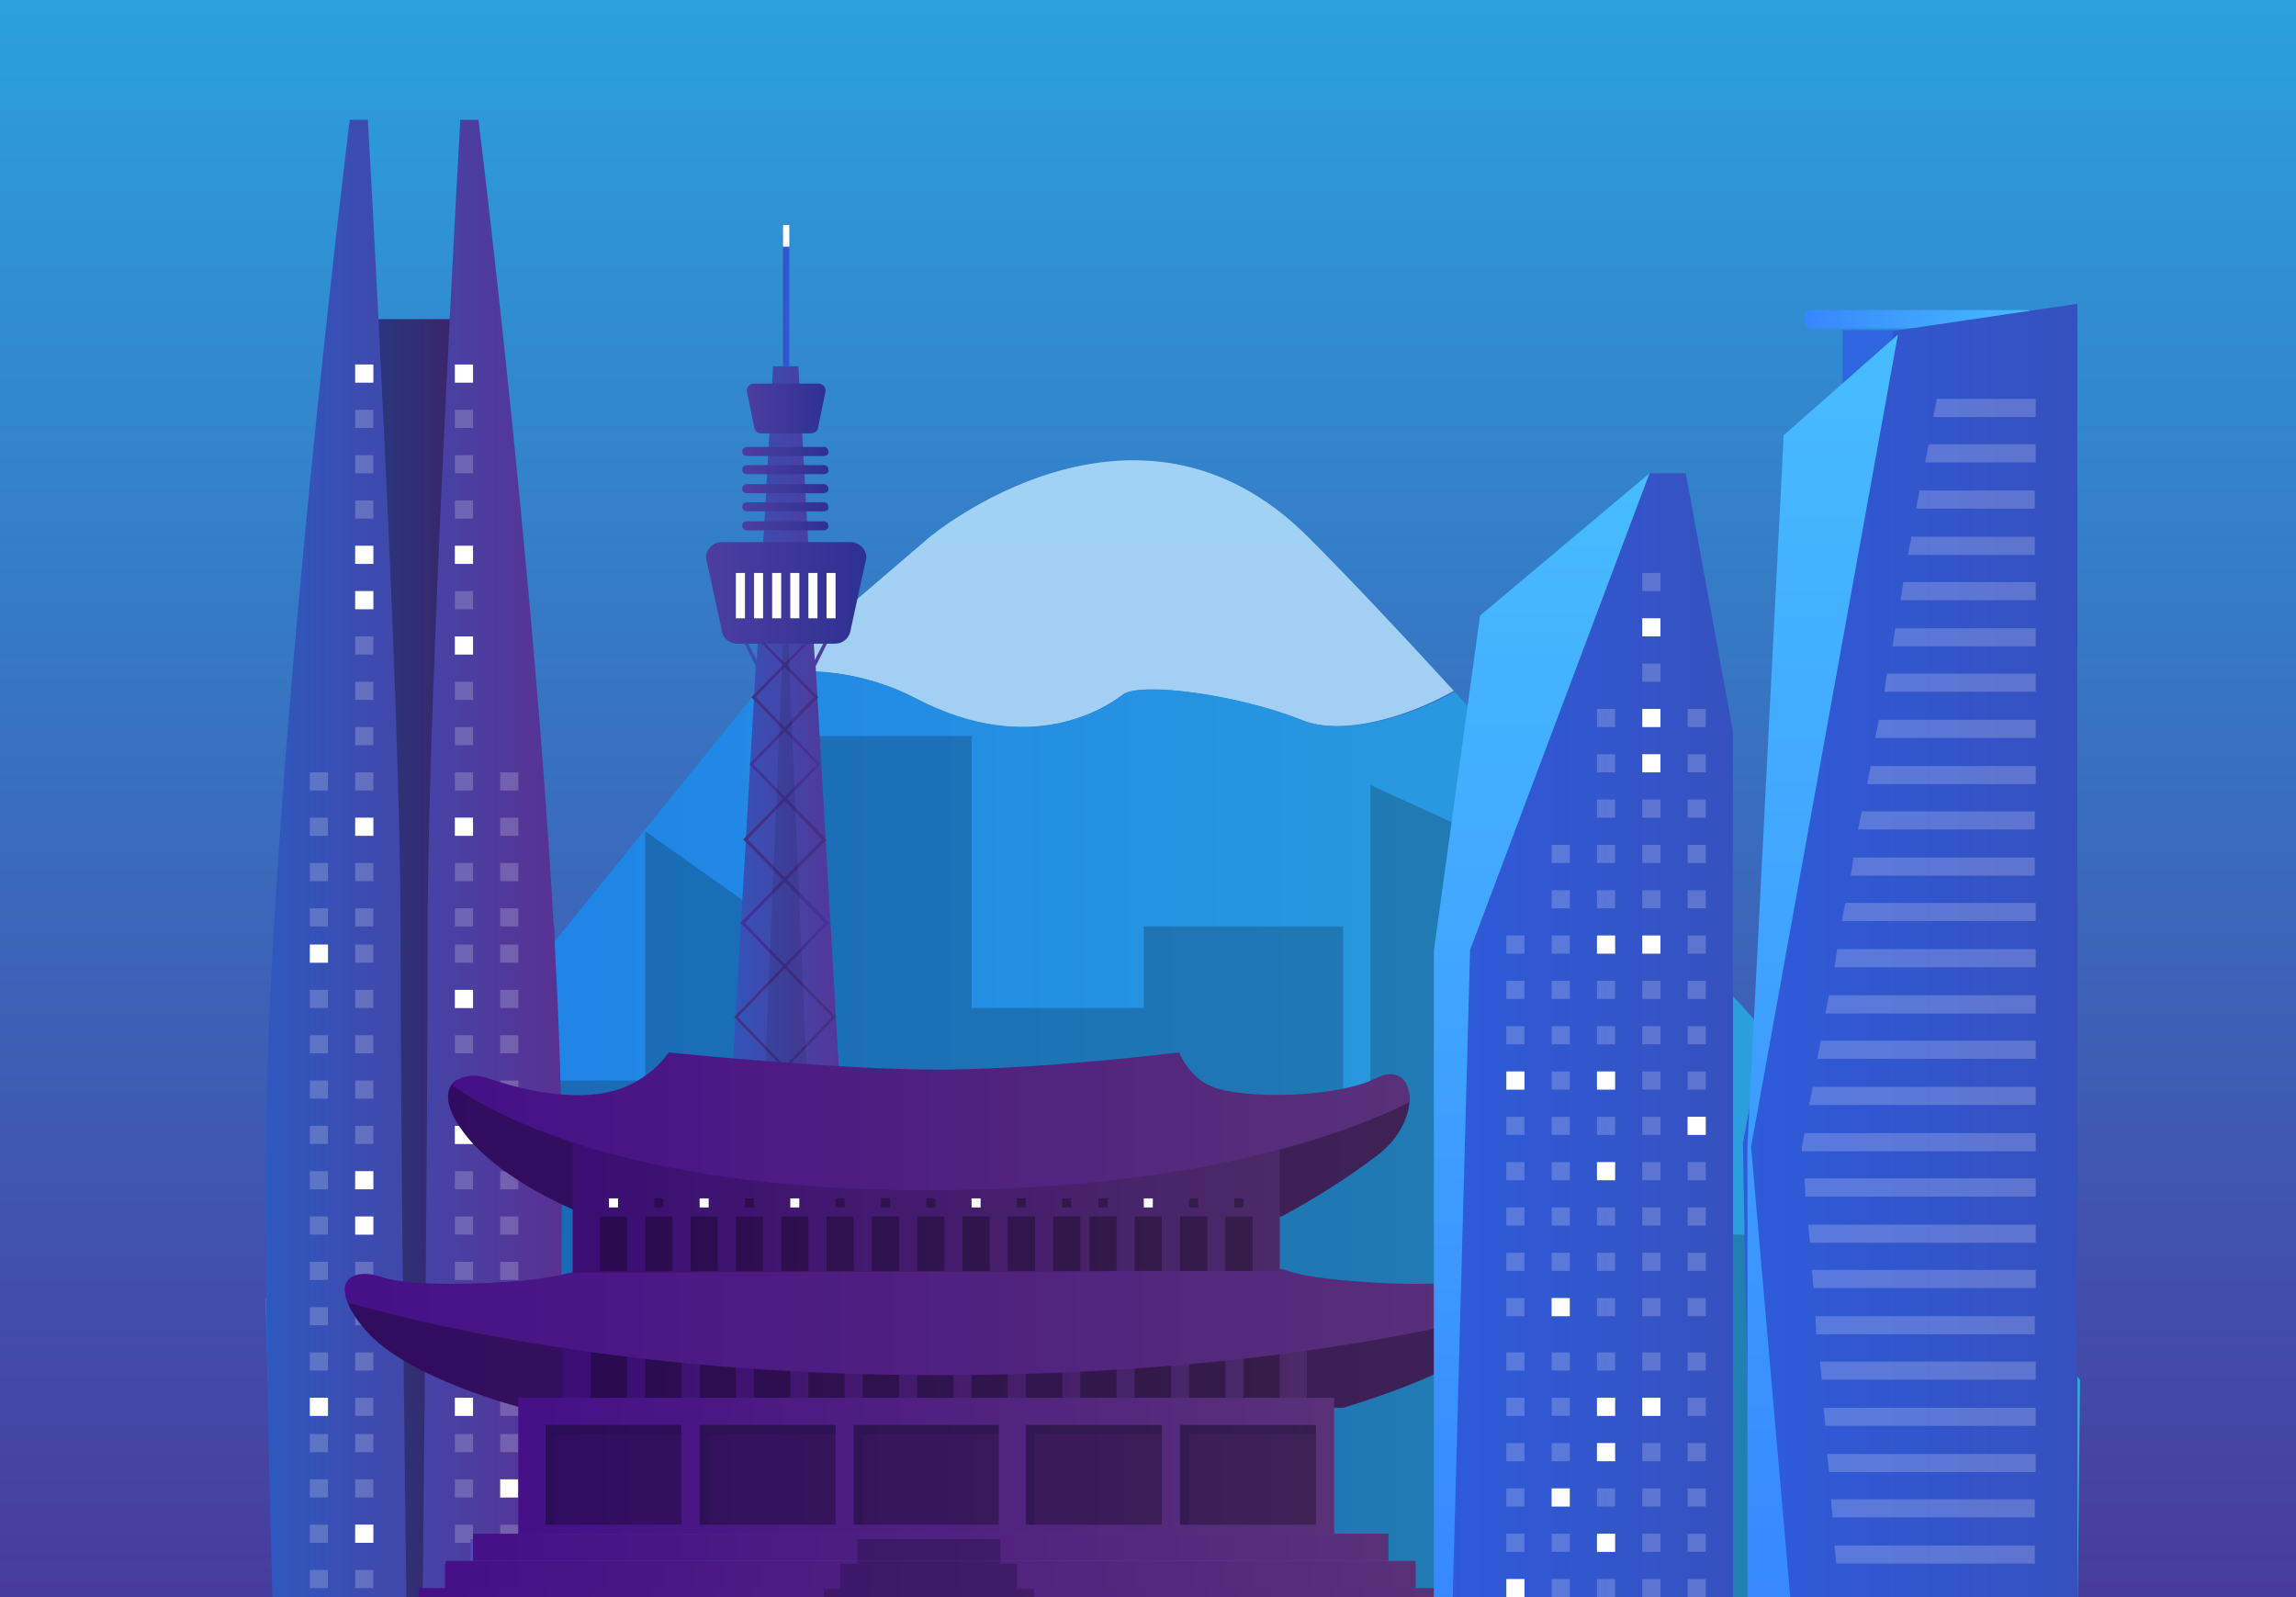 <?xml version="1.0" encoding="UTF-8"?>
<svg width="460px" height="320px" viewBox="0 0 460 320" version="1.1" xmlns="http://www.w3.org/2000/svg" xmlns:xlink="http://www.w3.org/1999/xlink">
    <rect x="0" y="0" width="460" height="320" fill="#808080" stroke="none"/>
    <title>seoul</title>
    <defs>
        <linearGradient x1="50%" y1="0%" x2="50%" y2="100%" id="linearGradient-1">
            <stop stop-color="#2BA0DE" offset="0%"></stop>
            <stop stop-color="#473C9E" offset="100%"></stop>
        </linearGradient>
        <linearGradient x1="-7.80538915e-15%" y1="50%" x2="100%" y2="50%" id="linearGradient-2">
            <stop stop-color="#1D7EE8" offset="0%"></stop>
            <stop stop-color="#2EA7DB" offset="100%"></stop>
        </linearGradient>
        <linearGradient x1="-0.298%" y1="50%" x2="100.298%" y2="50%" id="linearGradient-3">
            <stop stop-color="#2E59BF" offset="0%"></stop>
            <stop stop-color="#593192" offset="100%"></stop>
        </linearGradient>
        <linearGradient x1="0.102%" y1="50%" x2="100.102%" y2="50%" id="linearGradient-4">
            <stop stop-color="#2E59BF" offset="0%"></stop>
            <stop stop-color="#593192" offset="100%"></stop>
        </linearGradient>
        <linearGradient x1="0%" y1="50%" x2="100.181%" y2="50%" id="linearGradient-5">
            <stop stop-color="#2E59BF" offset="0%"></stop>
            <stop stop-color="#593192" offset="100%"></stop>
        </linearGradient>
        <linearGradient x1="-0.188%" y1="50%" x2="99.623%" y2="50%" id="linearGradient-6">
            <stop stop-color="#4C3EA1" offset="0%"></stop>
            <stop stop-color="#2E3192" offset="100%"></stop>
        </linearGradient>
        <linearGradient x1="0.458%" y1="50%" x2="100.458%" y2="50%" id="linearGradient-7">
            <stop stop-color="#4C3EA1" offset="0%"></stop>
            <stop stop-color="#2E3192" offset="100%"></stop>
        </linearGradient>
        <linearGradient x1="-1.341%" y1="50%" x2="100.192%" y2="50%" id="linearGradient-8">
            <stop stop-color="#4C3EA1" offset="0%"></stop>
            <stop stop-color="#2E3192" offset="100%"></stop>
        </linearGradient>
        <linearGradient x1="-5.671%" y1="50%" x2="91.386%" y2="50%" id="linearGradient-9">
            <stop stop-color="#3651BF" offset="0%"></stop>
            <stop stop-color="#2E5BDB" offset="100%"></stop>
        </linearGradient>
        <linearGradient x1="99.826%" y1="50%" x2="-0.308%" y2="50%" id="linearGradient-10">
            <stop stop-color="#4531A7" offset="0%"></stop>
            <stop stop-color="#423179" offset="100%"></stop>
        </linearGradient>
        <linearGradient x1="0%" y1="50%" x2="100.133%" y2="50%" id="linearGradient-11">
            <stop stop-color="#4531A7" offset="0%"></stop>
            <stop stop-color="#423179" offset="100%"></stop>
        </linearGradient>
        <linearGradient x1="-0.433%" y1="50%" x2="112.833%" y2="50%" id="linearGradient-12">
            <stop stop-color="#451088" offset="0%"></stop>
            <stop stop-color="#593179" offset="100%"></stop>
        </linearGradient>
        <linearGradient x1="1.44186767e-05%" y1="50%" x2="100%" y2="50%" id="linearGradient-13">
            <stop stop-color="#451088" offset="0%"></stop>
            <stop stop-color="#593179" offset="100%"></stop>
        </linearGradient>
        <linearGradient x1="0%" y1="50%" x2="100%" y2="50%" id="linearGradient-14">
            <stop stop-color="#451088" offset="0%"></stop>
            <stop stop-color="#593179" offset="100%"></stop>
        </linearGradient>
        <linearGradient x1="0%" y1="50%" x2="100%" y2="50%" id="linearGradient-15">
            <stop stop-color="#451088" offset="0%"></stop>
            <stop stop-color="#593179" offset="100%"></stop>
        </linearGradient>
        <linearGradient x1="0%" y1="50%" x2="100%" y2="50%" id="linearGradient-16">
            <stop stop-color="#451088" offset="0%"></stop>
            <stop stop-color="#593179" offset="100%"></stop>
        </linearGradient>
        <linearGradient x1="0%" y1="50%" x2="100%" y2="50%" id="linearGradient-17">
            <stop stop-color="#451088" offset="0%"></stop>
            <stop stop-color="#593179" offset="100%"></stop>
        </linearGradient>
        <linearGradient x1="0%" y1="50%" x2="100%" y2="50%" id="linearGradient-18">
            <stop stop-color="#451088" offset="0%"></stop>
            <stop stop-color="#593179" offset="100%"></stop>
        </linearGradient>
        <linearGradient x1="0%" y1="50%" x2="100%" y2="50%" id="linearGradient-19">
            <stop stop-color="#451088" offset="0%"></stop>
            <stop stop-color="#593179" offset="100%"></stop>
        </linearGradient>
        <linearGradient x1="2.19162089e-06%" y1="50%" x2="100%" y2="50%" id="linearGradient-20">
            <stop stop-color="#451088" offset="0%"></stop>
            <stop stop-color="#593179" offset="100%"></stop>
        </linearGradient>
        <linearGradient x1="4.81991325e-05%" y1="50%" x2="100%" y2="50%" id="linearGradient-21">
            <stop stop-color="#451088" offset="0%"></stop>
            <stop stop-color="#593179" offset="100%"></stop>
        </linearGradient>
        <linearGradient x1="0%" y1="50%" x2="100%" y2="50%" id="linearGradient-22">
            <stop stop-color="#451088" offset="0%"></stop>
            <stop stop-color="#593179" offset="100%"></stop>
        </linearGradient>
        <linearGradient x1="1.6818551e-14%" y1="50%" x2="100%" y2="50%" id="linearGradient-23">
            <stop stop-color="#451088" offset="0%"></stop>
            <stop stop-color="#593179" offset="100%"></stop>
        </linearGradient>
        <linearGradient x1="0%" y1="50%" x2="100%" y2="50%" id="linearGradient-24">
            <stop stop-color="#3787FF" offset="0%"></stop>
            <stop stop-color="#47BCFF" offset="100%"></stop>
        </linearGradient>
        <linearGradient x1="100%" y1="50%" x2="-0.1%" y2="50%" id="linearGradient-25">
            <stop stop-color="#3651BF" offset="0%"></stop>
            <stop stop-color="#2E5BDB" offset="100%"></stop>
        </linearGradient>
        <linearGradient x1="50%" y1="100%" x2="50%" y2="-9.88925172e-15%" id="linearGradient-26">
            <stop stop-color="#3787FF" offset="0%"></stop>
            <stop stop-color="#47BCFF" offset="100%"></stop>
        </linearGradient>
        <linearGradient x1="100%" y1="50%" x2="0%" y2="50%" id="linearGradient-27">
            <stop stop-color="#3651BF" offset="0%"></stop>
            <stop stop-color="#2E5BDB" offset="100%"></stop>
        </linearGradient>
        <linearGradient x1="50%" y1="100%" x2="50%" y2="0%" id="linearGradient-28">
            <stop stop-color="#3787FF" offset="0%"></stop>
            <stop stop-color="#47BCFF" offset="100%"></stop>
        </linearGradient>
    </defs>
    <g id="seoul" stroke="none" stroke-width="1" fill="none" fill-rule="evenodd">
        <rect id="Rectangle" fill="url(#linearGradient-1)" x="0" y="0" width="460" height="320"></rect>
        <g id="Seoul" transform="translate(53, 24)">
            <g id="landscape_1_" transform="translate(0.182, 68.221)" fill-rule="nonzero">
                <path d="M130.389,47.822 C153.271,59.807 168.526,49.456 171.795,46.914 C175.245,44.371 194.676,46.914 207.388,51.998 C215.742,55.449 229.18,51.272 238.079,46.187 C226.456,33.475 216.287,22.761 209.023,15.497 C174.337,-19.371 132.932,15.497 132.932,15.497 L101.152,42.737 C111.321,41.284 121.491,43.1 130.389,47.822 Z" id="Path" fill="#BDE6FF" opacity="0.8"></path>
                <path d="M43.221,233.236 L363.02,233.236 L363.565,184.204 C363.565,184.204 282.026,93.767 238.26,46.369 C229.362,51.454 215.742,55.449 207.57,51.998 C194.858,46.914 175.427,44.371 171.976,46.914 C168.526,49.456 153.453,59.626 130.571,47.822 C121.673,43.1 111.321,41.466 101.333,42.737 L-1.2903524e-14,168.041 L1.998,233.055 L43.221,233.236 L43.221,233.236" id="Path" fill="url(#linearGradient-2)"></path>
                <polygon id="Path" fill="#000000" opacity="0.2" points="323.068 155.148 281.3 155.148 281.3 126.092 259.508 126.092 259.508 82.507 221.372 65.074 221.372 126.092 215.924 126.092 215.924 93.403 175.971 93.403 175.971 109.748 141.467 109.748 141.467 55.267 110.595 55.267 110.595 109.748 99.699 109.748 99.699 91.043 76.091 74.335 76.091 124.276 57.931 124.276 57.931 93.403 12.53 93.403 12.53 144.978 12.53 185.294 12.53 233.236 323.068 233.236"></polygon>
            </g>
            <g id="left_-_1" transform="translate(0.182, 0)">
                <polygon id="Kształt_100" fill="url(#linearGradient-3)" points="17.615 39.952 39.952 39.952 39.952 299.642 15.981 299.642"></polygon>
                <polygon id="Kształt_100_1_" fill="#000000" fill-rule="nonzero" opacity="0.3" points="17.615 39.952 39.952 39.952 39.952 299.642 15.981 299.642"></polygon>
                <path d="M1.634,303.274 C1.634,303.274 -2.62102831e-15,253.515 -2.62102831e-15,211.928 C-2.62102831e-15,136.201 16.889,0 16.889,0 L20.521,0 C20.521,0 27.059,114.772 27.059,161.443 C27.059,208.115 28.33,303.274 28.33,303.274 L1.634,303.274 Z M57.931,303.274 C57.931,303.274 59.384,253.515 59.384,211.928 C59.565,136.201 42.676,0 42.676,0 L39.044,0 C39.044,0 32.507,114.772 32.507,161.443 C32.507,208.115 31.417,303.274 31.417,303.274 L57.931,303.274 Z" id="Kształt_99" fill="url(#linearGradient-4)"></path>
                <path d="M8.898,290.562 L12.53,290.562 L12.53,294.194 L8.898,294.194 L8.898,290.562 Z M17.978,290.562 L21.611,290.562 L21.611,294.194 L17.978,294.194 L17.978,290.562 Z M8.898,281.481 L12.53,281.481 L12.53,285.114 L8.898,285.114 L8.898,281.481 Z M17.978,281.481 L21.611,281.481 L21.611,285.114 L17.978,285.114 L17.978,281.481 Z M8.898,272.401 L12.53,272.401 L12.53,276.033 L8.898,276.033 L8.898,272.401 Z M17.978,272.401 L21.611,272.401 L21.611,276.033 L17.978,276.033 L17.978,272.401 Z M8.898,263.321 L12.53,263.321 L12.53,266.953 L8.898,266.953 L8.898,263.321 Z M17.978,263.321 L21.611,263.321 L21.611,266.953 L17.978,266.953 L17.978,263.321 Z M8.898,256.057 L12.53,256.057 L12.53,259.689 L8.898,259.689 L8.898,256.057 Z M17.978,256.057 L21.611,256.057 L21.611,259.689 L17.978,259.689 L17.978,256.057 Z M8.898,246.977 L12.53,246.977 L12.53,250.609 L8.898,250.609 L8.898,246.977 Z M17.978,246.977 L21.611,246.977 L21.611,250.609 L17.978,250.609 L17.978,246.977 Z M8.898,237.897 L12.53,237.897 L12.53,241.529 L8.898,241.529 L8.898,237.897 Z M17.978,237.897 L21.611,237.897 L21.611,241.529 L17.978,241.529 L17.978,237.897 Z M8.898,228.817 L12.53,228.817 L12.53,232.449 L8.898,232.449 L8.898,228.817 Z M17.978,228.817 L21.611,228.817 L21.611,232.449 L17.978,232.449 L17.978,228.817 Z M8.898,219.737 L12.53,219.737 L12.53,223.369 L8.898,223.369 L8.898,219.737 Z M17.978,219.737 L21.611,219.737 L21.611,223.369 L17.978,223.369 L17.978,219.737 Z M8.898,210.657 L12.53,210.657 L12.53,214.289 L8.898,214.289 L8.898,210.657 Z M17.978,210.657 L21.611,210.657 L21.611,214.289 L17.978,214.289 L17.978,210.657 Z M8.898,201.577 L12.53,201.577 L12.53,205.209 L8.898,205.209 L8.898,201.577 Z M17.978,201.577 L21.611,201.577 L21.611,205.209 L17.978,205.209 L17.978,201.577 Z M8.898,192.497 L12.53,192.497 L12.53,196.129 L8.898,196.129 L8.898,192.497 Z M17.978,192.497 L21.611,192.497 L21.611,196.129 L17.978,196.129 L17.978,192.497 Z M8.898,183.417 L12.53,183.417 L12.53,187.049 L8.898,187.049 L8.898,183.417 Z M17.978,183.417 L21.611,183.417 L21.611,187.049 L17.978,187.049 L17.978,183.417 Z M8.898,174.337 L12.53,174.337 L12.53,177.969 L8.898,177.969 L8.898,174.337 Z M17.978,174.337 L21.611,174.337 L21.611,177.969 L17.978,177.969 L17.978,174.337 Z M8.898,165.257 L12.53,165.257 L12.53,168.889 L8.898,168.889 L8.898,165.257 Z M17.978,165.257 L21.611,165.257 L21.611,168.889 L17.978,168.889 L17.978,165.257 Z M8.898,157.993 L12.53,157.993 L12.53,161.625 L8.898,161.625 L8.898,157.993 Z M17.978,157.993 L21.611,157.993 L21.611,161.625 L17.978,161.625 L17.978,157.993 Z M8.898,148.913 L12.53,148.913 L12.53,152.545 L8.898,152.545 L8.898,148.913 Z M17.978,148.913 L21.611,148.913 L21.611,152.545 L17.978,152.545 L17.978,148.913 Z M8.898,139.833 L12.53,139.833 L12.53,143.465 L8.898,143.465 L8.898,139.833 Z M17.978,139.833 L21.611,139.833 L21.611,143.465 L17.978,143.465 L17.978,139.833 Z M8.898,130.753 L12.53,130.753 L12.53,134.385 L8.898,134.385 L8.898,130.753 Z M17.978,130.753 L21.611,130.753 L21.611,134.385 L17.978,134.385 L17.978,130.753 Z M17.978,121.673 L21.611,121.673 L21.611,125.305 L17.978,125.305 L17.978,121.673 Z M17.978,112.593 L21.611,112.593 L21.611,116.225 L17.978,116.225 L17.978,112.593 Z M17.978,103.513 L21.611,103.513 L21.611,107.145 L17.978,107.145 L17.978,103.513 Z M17.978,94.432 L21.611,94.432 L21.611,98.065 L17.978,98.065 L17.978,94.432 Z M17.978,85.352 L21.611,85.352 L21.611,88.984 L17.978,88.984 L17.978,85.352 Z M17.978,76.272 L21.611,76.272 L21.611,79.904 L17.978,79.904 L17.978,76.272 Z M17.978,67.192 L21.611,67.192 L21.611,70.824 L17.978,70.824 L17.978,67.192 Z M17.978,58.112 L21.611,58.112 L21.611,61.744 L17.978,61.744 L17.978,58.112 Z M17.978,49.032 L21.611,49.032 L21.611,52.664 L17.978,52.664 L17.978,49.032 Z" id="Prostokąt_16_kopia_2" fill="#FFFFFF" opacity="0.2"></path>
                <path d="M17.978,281.481 L21.611,281.481 L21.611,285.114 L17.978,285.114 L17.978,281.481 Z M8.898,256.057 L12.53,256.057 L12.53,259.689 L8.898,259.689 L8.898,256.057 Z M17.978,219.737 L21.611,219.737 L21.611,223.369 L17.978,223.369 L17.978,219.737 Z M17.978,210.657 L21.611,210.657 L21.611,214.289 L17.978,214.289 L17.978,210.657 Z M8.898,165.257 L12.53,165.257 L12.53,168.889 L8.898,168.889 L8.898,165.257 Z M17.978,139.833 L21.611,139.833 L21.611,143.465 L17.978,143.465 L17.978,139.833 Z M17.978,94.432 L21.611,94.432 L21.611,98.065 L17.978,98.065 L17.978,94.432 Z M17.978,85.352 L21.611,85.352 L21.611,88.984 L17.978,88.984 L17.978,85.352 Z M17.978,49.032 L21.611,49.032 L21.611,52.664 L17.978,52.664 L17.978,49.032 Z" id="Prostokąt_16_kopia_3" fill="#FFFFFF"></path>
                <path d="M47.035,290.562 L50.667,290.562 L50.667,294.194 L47.035,294.194 L47.035,290.562 Z M37.955,290.562 L41.587,290.562 L41.587,294.194 L37.955,294.194 L37.955,290.562 Z M47.035,281.481 L50.667,281.481 L50.667,285.114 L47.035,285.114 L47.035,281.481 Z M37.955,281.481 L41.587,281.481 L41.587,285.114 L37.955,285.114 L37.955,281.481 Z M47.035,272.401 L50.667,272.401 L50.667,276.033 L47.035,276.033 L47.035,272.401 Z M37.955,272.401 L41.587,272.401 L41.587,276.033 L37.955,276.033 L37.955,272.401 Z M47.035,263.321 L50.667,263.321 L50.667,266.953 L47.035,266.953 L47.035,263.321 Z M37.955,263.321 L41.587,263.321 L41.587,266.953 L37.955,266.953 L37.955,263.321 Z M47.035,256.057 L50.667,256.057 L50.667,259.689 L47.035,259.689 L47.035,256.057 Z M37.955,256.057 L41.587,256.057 L41.587,259.689 L37.955,259.689 L37.955,256.057 Z M47.035,246.977 L50.667,246.977 L50.667,250.609 L47.035,250.609 L47.035,246.977 Z M37.955,246.977 L41.587,246.977 L41.587,250.609 L37.955,250.609 L37.955,246.977 Z M47.035,237.897 L50.667,237.897 L50.667,241.529 L47.035,241.529 L47.035,237.897 Z M37.955,237.897 L41.587,237.897 L41.587,241.529 L37.955,241.529 L37.955,237.897 Z M47.035,228.817 L50.667,228.817 L50.667,232.449 L47.035,232.449 L47.035,228.817 Z M37.955,228.817 L41.587,228.817 L41.587,232.449 L37.955,232.449 L37.955,228.817 Z M47.035,219.737 L50.667,219.737 L50.667,223.369 L47.035,223.369 L47.035,219.737 Z M37.955,219.737 L41.587,219.737 L41.587,223.369 L37.955,223.369 L37.955,219.737 Z M47.035,210.657 L50.667,210.657 L50.667,214.289 L47.035,214.289 L47.035,210.657 Z M37.955,210.657 L41.587,210.657 L41.587,214.289 L37.955,214.289 L37.955,210.657 Z M47.035,201.577 L50.667,201.577 L50.667,205.209 L47.035,205.209 L47.035,201.577 Z M37.955,201.577 L41.587,201.577 L41.587,205.209 L37.955,205.209 L37.955,201.577 Z M47.035,192.497 L50.667,192.497 L50.667,196.129 L47.035,196.129 L47.035,192.497 Z M37.955,192.497 L41.587,192.497 L41.587,196.129 L37.955,196.129 L37.955,192.497 Z M47.035,183.417 L50.667,183.417 L50.667,187.049 L47.035,187.049 L47.035,183.417 Z M37.955,183.417 L41.587,183.417 L41.587,187.049 L37.955,187.049 L37.955,183.417 Z M47.035,174.337 L50.667,174.337 L50.667,177.969 L47.035,177.969 L47.035,174.337 Z M37.955,174.337 L41.587,174.337 L41.587,177.969 L37.955,177.969 L37.955,174.337 Z M47.035,165.257 L50.667,165.257 L50.667,168.889 L47.035,168.889 L47.035,165.257 Z M37.955,165.257 L41.587,165.257 L41.587,168.889 L37.955,168.889 L37.955,165.257 Z M47.035,157.993 L50.667,157.993 L50.667,161.625 L47.035,161.625 L47.035,157.993 Z M37.955,157.993 L41.587,157.993 L41.587,161.625 L37.955,161.625 L37.955,157.993 Z M47.035,148.913 L50.667,148.913 L50.667,152.545 L47.035,152.545 L47.035,148.913 Z M37.955,148.913 L41.587,148.913 L41.587,152.545 L37.955,152.545 L37.955,148.913 Z M47.035,139.833 L50.667,139.833 L50.667,143.465 L47.035,143.465 L47.035,139.833 Z M37.955,139.833 L41.587,139.833 L41.587,143.465 L37.955,143.465 L37.955,139.833 Z M47.035,130.753 L50.667,130.753 L50.667,134.385 L47.035,134.385 L47.035,130.753 Z M37.955,130.753 L41.587,130.753 L41.587,134.385 L37.955,134.385 L37.955,130.753 Z M37.955,121.673 L41.587,121.673 L41.587,125.305 L37.955,125.305 L37.955,121.673 Z M37.955,112.593 L41.587,112.593 L41.587,116.225 L37.955,116.225 L37.955,112.593 Z M37.955,103.513 L41.587,103.513 L41.587,107.145 L37.955,107.145 L37.955,103.513 Z M37.955,94.432 L41.587,94.432 L41.587,98.065 L37.955,98.065 L37.955,94.432 Z M37.955,85.352 L41.587,85.352 L41.587,88.984 L37.955,88.984 L37.955,85.352 Z M37.955,76.272 L41.587,76.272 L41.587,79.904 L37.955,79.904 L37.955,76.272 Z M37.955,67.192 L41.587,67.192 L41.587,70.824 L37.955,70.824 L37.955,67.192 Z M37.955,58.112 L41.587,58.112 L41.587,61.744 L37.955,61.744 L37.955,58.112 Z M37.955,49.032 L41.587,49.032 L41.587,52.664 L37.955,52.664 L37.955,49.032 Z" id="Prostokąt_16_kopia_4" fill="#FFFFFF" opacity="0.2"></path>
                <path d="M47.035,272.401 L50.667,272.401 L50.667,276.033 L47.035,276.033 L47.035,272.401 Z M37.955,256.057 L41.587,256.057 L41.587,259.689 L37.955,259.689 L37.955,256.057 Z M37.955,201.577 L41.587,201.577 L41.587,205.209 L37.955,205.209 L37.955,201.577 Z M47.035,201.577 L50.667,201.577 L50.667,205.209 L47.035,205.209 L47.035,201.577 Z M37.955,174.337 L41.587,174.337 L41.587,177.969 L37.955,177.969 L37.955,174.337 Z M37.955,139.833 L41.587,139.833 L41.587,143.465 L37.955,143.465 L37.955,139.833 Z M37.955,103.513 L41.587,103.513 L41.587,107.145 L37.955,107.145 L37.955,103.513 Z M37.955,85.352 L41.587,85.352 L41.587,88.984 L37.955,88.984 L37.955,85.352 Z M37.955,49.032 L41.587,49.032 L41.587,52.664 L37.955,52.664 L37.955,49.032 Z" id="Prostokąt_16_kopia_4-2" fill="#FFFFFF"></path>
            </g>
            <g id="Warstwa_8" transform="translate(88.44, 21.066)" fill-rule="nonzero">
                <g id="Group" transform="translate(0, -0)">
                    <polygon id="Path" fill="url(#linearGradient-5)" points="30.146 230.088 21.974 88.44 24.879 82.628 24.335 82.265 21.792 87.168 18.523 28.33 13.438 28.33 10.17 87.168 7.627 82.265 7.082 82.628 9.988 88.44 1.816 230.088"></polygon>
                    <path d="M25.787,83.9 L6.174,83.9 C4.54,83.9 3.087,82.447 3.087,80.812 L1.2903524e-14,66.648 C1.2903524e-14,65.013 1.453,63.56 3.087,63.56 L29.056,63.56 C30.691,63.56 32.143,65.013 32.143,66.648 L29.056,80.812 C28.875,82.628 27.603,83.9 25.787,83.9 Z" id="Path" fill="url(#linearGradient-6)"></path>
                    <path d="M23.608,46.308 L8.172,46.308 C7.627,46.308 7.264,45.945 7.264,45.4 L7.264,45.4 C7.264,44.855 7.627,44.492 8.172,44.492 L23.608,44.492 C24.153,44.492 24.516,44.855 24.516,45.4 L24.516,45.4 C24.698,45.945 24.153,46.308 23.608,46.308 Z" id="Path" fill="url(#linearGradient-7)"></path>
                    <path d="M23.608,49.94 L8.172,49.94 C7.627,49.94 7.264,49.577 7.264,49.032 L7.264,49.032 C7.264,48.487 7.627,48.124 8.172,48.124 L23.608,48.124 C24.153,48.124 24.516,48.487 24.516,49.032 L24.516,49.032 C24.698,49.577 24.153,49.94 23.608,49.94 Z" id="Path" fill="url(#linearGradient-7)"></path>
                    <path d="M23.608,53.754 L8.172,53.754 C7.627,53.754 7.264,53.391 7.264,52.846 L7.264,52.846 C7.264,52.301 7.627,51.938 8.172,51.938 L23.608,51.938 C24.153,51.938 24.516,52.301 24.516,52.846 L24.516,52.846 C24.698,53.209 24.153,53.754 23.608,53.754 Z" id="Path" fill="url(#linearGradient-7)"></path>
                    <path d="M23.608,61.2 L8.172,61.2 C7.627,61.2 7.264,60.836 7.264,60.292 L7.264,60.292 C7.264,59.747 7.627,59.384 8.172,59.384 L23.608,59.384 C24.153,59.384 24.516,59.747 24.516,60.292 L24.516,60.292 C24.698,60.655 24.153,61.2 23.608,61.2 Z" id="Path" fill="url(#linearGradient-7)"></path>
                    <path d="M23.608,57.386 L8.172,57.386 C7.627,57.386 7.264,57.023 7.264,56.478 L7.264,56.478 C7.264,55.933 7.627,55.57 8.172,55.57 L23.608,55.57 C24.153,55.57 24.516,55.933 24.516,56.478 L24.516,56.478 C24.698,57.023 24.153,57.386 23.608,57.386 Z" id="Path" fill="url(#linearGradient-7)"></path>
                    <path d="M20.884,41.768 L11.078,41.768 C10.17,41.768 9.625,41.042 9.625,40.315 L8.172,33.233 C8.172,32.325 8.898,31.78 9.625,31.78 L22.519,31.78 C23.427,31.78 23.971,32.507 23.971,33.233 L22.519,40.315 C22.519,41.223 21.792,41.768 20.884,41.768 Z" id="Path" fill="url(#linearGradient-8)"></path>
                    <rect id="Rectangle" fill="url(#linearGradient-9)" x="15.436" y="-1.2903524e-14" width="1.271" height="28.33"></rect>
                    <polygon id="Path" fill="url(#linearGradient-10)" points="29.056 230.452 3.087 203.393 25.969 179.785 5.63 158.719 23.79 139.833 7.446 123.125 22.155 108.053 9.08 94.614 19.976 83.536 20.339 83.9 9.988 94.614 22.882 108.053 8.354 123.125 24.698 139.833 6.356 158.719 26.695 179.785 3.814 203.393 29.601 229.907"></polygon>
                    <polygon id="Path" fill="url(#linearGradient-11)" points="2.361 230.452 1.998 229.907 27.785 203.393 4.903 179.785 25.243 158.719 6.901 139.833 23.245 123.125 8.717 108.053 21.611 94.614 11.259 83.9 11.622 83.536 22.519 94.614 9.443 108.053 24.153 123.125 7.809 139.833 25.969 158.719 5.63 179.785 28.511 203.393"></polygon>
                    <polygon id="Path" fill="#000000" opacity="0.1" points="22.7 230.088 9.262 230.088 15.436 83.9 16.526 83.9"></polygon>
                    <rect id="Rectangle" fill="#FFFFFF" x="24.153" y="69.735" width="1.816" height="9.08"></rect>
                    <rect id="Rectangle" fill="#FFFFFF" x="20.521" y="69.735" width="1.816" height="9.08"></rect>
                    <rect id="Rectangle" fill="#FFFFFF" x="16.889" y="69.735" width="1.816" height="9.08"></rect>
                    <rect id="Rectangle" fill="#FFFFFF" x="13.257" y="69.735" width="1.816" height="9.08"></rect>
                    <rect id="Rectangle" fill="#FFFFFF" x="9.625" y="69.735" width="1.816" height="9.08"></rect>
                    <rect id="Rectangle" fill="#FFFFFF" x="5.993" y="69.735" width="1.816" height="9.08"></rect>
                    <rect id="Rectangle" fill="#FFFFFF" x="15.436" y="-1.2903524e-14" width="1.271" height="4.358"></rect>
                </g>
                <rect id="Rectangle" fill="url(#linearGradient-12)" x="19.068" y="212.292" width="1" height="5.63"></rect>
            </g>
            <g id="main" transform="translate(16.078, 186.867)">
                <path d="M7.712,45.582 C9.346,46.127 11.162,46.671 12.796,46.853 C31.32,53.391 67.821,63.56 116.854,63.56 C173.876,63.56 216.916,50.848 233.078,45.4 C235.621,47.579 234.531,54.299 227.812,59.202 C218.913,65.74 200.027,71.188 200.027,71.188 L35.496,71.188 C35.496,71.188 12.615,65.376 4.261,55.751 C-4.093,46.127 1.9,43.403 7.712,45.582 Z" id="Kształt_101_kopia_2_4_" fill="url(#linearGradient-13)"></path>
                <path d="M7.712,45.582 C9.346,46.127 11.162,46.671 12.796,46.853 C31.32,53.391 67.821,63.56 116.854,63.56 C173.876,63.56 216.916,50.848 233.078,45.4 C235.621,47.579 234.531,54.299 227.812,59.202 C218.913,65.74 200.027,71.188 200.027,71.188 L35.496,71.188 C35.496,71.188 12.615,65.376 4.261,55.751 C-4.093,46.127 1.9,43.403 7.712,45.582 Z" id="Kształt_101_kopia_2_1_" fill="#000000" fill-rule="nonzero" opacity="0.3"></path>
                <rect id="Prostokąt_9" fill="url(#linearGradient-14)" fill-rule="nonzero" x="43.668" y="56.115" width="149.094" height="15.073"></rect>
                <rect id="Prostokąt_9_1_" fill="#000000" fill-rule="nonzero" opacity="0.15" x="43.668" y="56.115" width="149.094" height="15.073"></rect>
                <rect id="Prostokąt_10" fill="#5249B6" fill-rule="nonzero" x="25.145" y="97.52" width="183.599" height="5.085"></rect>
                <rect id="Prostokąt_10_kopia_3" fill="url(#linearGradient-15)" fill-rule="nonzero" x="25.69" y="96.43" width="183.417" height="5.448"></rect>
                <rect id="Prostokąt_10_kopia" fill="#564DB8" fill-rule="nonzero" x="20.06" y="102.423" width="193.768" height="5.085"></rect>
                <rect id="Prostokąt_10_kopia_4" fill="url(#linearGradient-16)" fill-rule="nonzero" x="20.06" y="102.423" width="193.768" height="5.085"></rect>
                <rect id="Prostokąt_10_kopia_4_1_" fill="url(#linearGradient-17)" fill-rule="nonzero" x="20.242" y="101.878" width="194.313" height="5.448"></rect>
                <rect id="Prostokąt_10_kopia_2" fill="url(#linearGradient-18)" fill-rule="nonzero" x="14.794" y="107.326" width="205.209" height="9.08"></rect>
                <path d="M102.689,97.52 L131.382,97.52 L131.382,102.605 L102.689,102.605 L102.689,97.52 Z M99.238,102.423 L134.651,102.423 L134.651,107.508 L99.238,107.508 L99.238,102.423 Z M95.97,107.508 L138.101,107.508 L138.101,115.861 L95.97,115.861 L95.97,107.508 Z" id="Prostokąt_11" fill="#000000" fill-rule="nonzero" opacity="0.2"></path>
                <rect id="Prostokąt_8" fill="url(#linearGradient-19)" fill-rule="nonzero" x="34.77" y="69.19" width="163.441" height="27.24"></rect>
                <path d="M40.218,74.638 L67.458,74.638 L67.458,94.614 L40.218,94.614 L40.218,74.638 Z M71.09,74.638 L98.33,74.638 L98.33,94.614 L71.09,94.614 L71.09,74.638 Z M101.962,74.638 L131.019,74.638 L131.019,94.614 L101.962,94.614 L101.962,74.638 Z M136.467,74.638 L163.707,74.638 L163.707,94.614 L136.467,94.614 L136.467,74.638 Z M167.339,74.638 L194.579,74.638 L194.579,94.614 L167.339,94.614 L167.339,74.638 Z" id="Prostokąt_8_kopia" fill="#000000" fill-rule="nonzero" opacity="0.3"></path>
                <path d="M49.298,54.662 L56.562,54.662 L56.562,69.19 L49.298,69.19 L49.298,54.662 Z M60.194,54.662 L67.458,54.662 L67.458,69.19 L60.194,69.19 L60.194,54.662 Z M71.09,54.662 L78.354,54.662 L78.354,69.19 L71.09,69.19 L71.09,54.662 Z M81.986,54.662 L89.25,54.662 L89.25,69.19 L81.986,69.19 L81.986,54.662 Z M92.882,54.662 L100.146,54.662 L100.146,69.19 L92.882,69.19 L92.882,54.662 Z M103.778,54.662 L111.042,54.662 L111.042,69.19 L103.778,69.19 L103.778,54.662 Z M114.674,54.662 L121.939,54.662 L121.939,69.19 L114.674,69.19 L114.674,54.662 Z M125.571,54.662 L132.835,54.662 L132.835,69.19 L125.571,69.19 L125.571,54.662 Z M136.467,54.662 L143.731,54.662 L143.731,69.19 L136.467,69.19 L136.467,54.662 Z M147.363,54.662 L154.627,54.662 L154.627,69.19 L147.363,69.19 L147.363,54.662 Z M158.259,54.662 L165.523,54.662 L165.523,69.19 L158.259,69.19 L158.259,54.662 Z M169.155,54.662 L176.419,54.662 L176.419,69.19 L169.155,69.19 L169.155,54.662 Z M180.051,54.662 L187.315,54.662 L187.315,69.19 L180.051,69.19 L180.051,54.662 Z" id="Prostokąt_12" fill="#000000" fill-rule="nonzero" opacity="0.3"></path>
                <path d="M169.155,76.454 L169.155,94.614 L167.339,94.614 L167.339,74.638 L194.579,74.638 L194.579,76.454 L169.155,76.454 Z M138.283,94.614 L136.467,94.614 L136.467,74.638 L163.707,74.638 L163.707,76.454 L138.283,76.454 L138.283,94.614 Z M103.778,94.614 L101.962,94.614 L101.962,74.638 L131.019,74.638 L131.019,76.454 L103.778,76.454 L103.778,94.614 Z M72.906,94.614 L71.09,94.614 L71.09,74.638 L98.33,74.638 L98.33,76.454 L72.906,76.454 L72.906,94.614 Z M42.034,94.614 L40.218,94.614 L40.218,74.638 L67.458,74.638 L67.458,76.454 L42.034,76.454 L42.034,94.614 Z" id="Kształt_103" fill="#0F0F3B" opacity="0.2"></path>
                <path d="M194.76,45.037 C202.025,46.127 220.911,47.398 227.63,45.037 C233.26,43.039 235.621,46.853 233.623,51.756 C213.465,57.023 174.966,64.65 118.67,64.65 C61.284,64.65 20.424,55.751 0.629,50.122 C-1.732,44.674 2.99,43.403 7.53,45.037 C13.341,47.035 28.959,46.308 35.133,45.763 C41.308,45.219 47.301,43.766 47.301,43.403 L187.678,43.403 C187.86,43.221 189.494,44.311 194.76,45.037 Z" id="Kształt_101_kopia_2-2_2_" fill="url(#linearGradient-20)"></path>
                <path d="M116.672,25.969 C171.334,25.969 201.661,14.165 213.284,8.354 C213.647,11.804 211.831,16.889 206.746,20.703 C200.753,25.243 194.397,29.238 187.678,32.87 L49.117,32.87 C49.117,32.87 33.136,27.059 24.782,17.252 C19.697,11.078 19.879,7.264 22.421,5.448 C30.593,11.259 57.652,25.969 116.672,25.969 Z" id="Kształt_101_kopia_1_" fill="url(#linearGradient-21)"></path>
                <path d="M116.672,25.969 C171.334,25.969 201.661,14.165 213.284,8.354 C213.647,11.804 211.831,16.889 206.746,20.703 C200.753,25.243 194.397,29.238 187.678,32.87 L49.117,32.87 C49.117,32.87 33.136,27.059 24.782,17.252 C19.697,11.078 19.879,7.264 22.421,5.448 C30.593,11.259 57.652,25.969 116.672,25.969 Z" id="Kształt_101_kopia" fill="#000000" fill-rule="nonzero" opacity="0.3"></path>
                <polygon id="Prostokąt_7" fill="url(#linearGradient-22)" fill-rule="nonzero" points="45.666 16.526 187.315 16.526 187.315 43.766 45.666 44.129"></polygon>
                <polygon id="Prostokąt_7_1_" fill="#000000" fill-rule="nonzero" opacity="0.15" points="45.666 16.526 187.315 16.526 187.315 43.766 45.666 44.129"></polygon>
                <path d="M51.114,32.87 L56.562,32.87 L56.562,43.766 L51.114,43.766 L51.114,32.87 Z M60.194,32.87 L65.642,32.87 L65.642,43.766 L60.194,43.766 L60.194,32.87 Z M69.274,32.87 L74.722,32.87 L74.722,43.766 L69.274,43.766 L69.274,32.87 Z M78.354,32.87 L83.802,32.87 L83.802,43.766 L78.354,43.766 L78.354,32.87 Z M87.434,32.87 L92.882,32.87 L92.882,43.766 L87.434,43.766 L87.434,32.87 Z M96.514,32.87 L101.962,32.87 L101.962,43.766 L96.514,43.766 L96.514,32.87 Z M105.594,32.87 L111.042,32.87 L111.042,43.766 L105.594,43.766 L105.594,32.87 Z M114.674,32.87 L120.123,32.87 L120.123,43.766 L114.674,43.766 L114.674,32.87 Z M123.755,32.87 L129.203,32.87 L129.203,43.766 L123.755,43.766 L123.755,32.87 Z M132.835,32.87 L138.283,32.87 L138.283,43.766 L132.835,43.766 L132.835,32.87 Z M141.915,32.87 L147.363,32.87 L147.363,43.766 L141.915,43.766 L141.915,32.87 Z M149.179,32.87 L154.627,32.87 L154.627,43.766 L149.179,43.766 L149.179,32.87 Z M158.259,32.87 L163.707,32.87 L163.707,43.766 L158.259,43.766 L158.259,32.87 Z M167.339,32.87 L172.787,32.87 L172.787,43.766 L167.339,43.766 L167.339,32.87 Z M176.419,32.87 L181.867,32.87 L181.867,43.766 L176.419,43.766 L176.419,32.87 Z M52.93,29.238 L54.746,29.238 L54.746,31.054 L52.93,31.054 L52.93,29.238 Z M62.01,29.238 L63.826,29.238 L63.826,31.054 L62.01,31.054 L62.01,29.238 Z M71.09,29.238 L72.906,29.238 L72.906,31.054 L71.09,31.054 L71.09,29.238 Z M80.17,29.238 L81.986,29.238 L81.986,31.054 L80.17,31.054 L80.17,29.238 Z M89.25,29.238 L91.066,29.238 L91.066,31.054 L89.25,31.054 L89.25,29.238 Z M98.33,29.238 L100.146,29.238 L100.146,31.054 L98.33,31.054 L98.33,29.238 Z M107.41,29.238 L109.226,29.238 L109.226,31.054 L107.41,31.054 L107.41,29.238 Z M116.49,29.238 L118.306,29.238 L118.306,31.054 L116.49,31.054 L116.49,29.238 Z M125.571,29.238 L127.387,29.238 L127.387,31.054 L125.571,31.054 L125.571,29.238 Z M134.651,29.238 L136.467,29.238 L136.467,31.054 L134.651,31.054 L134.651,29.238 Z M143.731,29.238 L145.547,29.238 L145.547,31.054 L143.731,31.054 L143.731,29.238 Z M150.995,29.238 L152.811,29.238 L152.811,31.054 L150.995,31.054 L150.995,29.238 Z M160.075,29.238 L161.891,29.238 L161.891,31.054 L160.075,31.054 L160.075,29.238 Z M169.155,29.238 L170.971,29.238 L170.971,31.054 L169.155,31.054 L169.155,29.238 Z M178.235,29.238 L180.051,29.238 L180.051,31.054 L178.235,31.054 L178.235,29.238 Z" id="Prostokąt_14" fill="#000000" fill-rule="nonzero" opacity="0.3"></path>
                <path d="M52.93,29.238 L54.746,29.238 L54.746,31.054 L52.93,31.054 L52.93,29.238 Z M71.09,29.238 L72.906,29.238 L72.906,31.054 L71.09,31.054 L71.09,29.238 Z M89.25,29.238 L91.066,29.238 L91.066,31.054 L89.25,31.054 L89.25,29.238 Z M125.571,29.238 L127.387,29.238 L127.387,31.054 L125.571,31.054 L125.571,29.238 Z M160.075,29.238 L161.891,29.238 L161.891,31.054 L160.075,31.054 L160.075,29.238 Z" id="Prostokąt_14_kopia" fill="#FFFFFF"></path>
                <path d="M173.876,6.901 C180.414,9.443 199.119,9.08 206.746,5.085 C211.105,2.906 213.647,5.811 213.284,9.988 C201.661,15.799 171.516,27.603 116.672,27.603 C54.928,27.603 28.232,11.441 21.513,6.538 C22.784,4.722 25.69,4.177 28.414,5.085 C34.225,7.082 46.937,10.714 56.199,6.901 C59.649,5.448 62.737,3.087 64.916,-2.5807048e-14 C64.916,-2.5807048e-14 98.33,3.45 118.67,3.45 C139.009,3.45 167.157,-2.5807048e-14 167.157,-2.5807048e-14 C167.157,-2.5807048e-14 169.155,5.085 173.876,6.901 Z" id="Kształt_101" fill="url(#linearGradient-23)"></path>
            </g>
            <g id="right" transform="translate(234.265, 36.865)">
                <g id="building_-_2" transform="translate(61.926, 0)">
                    <path d="M13.438,1.271 L57.023,1.271 C57.568,1.271 57.931,1.634 57.931,2.179 L57.931,3.995 C57.931,4.54 57.568,4.903 57.023,4.903 L13.438,4.903 C12.894,4.903 12.53,4.54 12.53,3.995 L12.53,2.179 C12.53,1.634 12.894,1.271 13.438,1.271 Z" id="Prostokąt_zaokrąglony_2" fill="url(#linearGradient-24)" fill-rule="nonzero"></path>
                    <rect id="Prostokąt_19" fill="#2D66DE" fill-rule="nonzero" x="19.976" y="5.266" width="27.603" height="16.526"></rect>
                    <polygon id="Kształt_83_kopia_4" fill="url(#linearGradient-25)" points="-5.1614096e-14 168.162 30.146 5.448 67.011 0 67.011 266.409 1.816 266.409"></polygon>
                    <path d="M18.705,252.425 L18.342,248.793 L58.476,248.793 L58.476,252.425 L18.705,252.425 Z M17.615,239.532 L58.476,239.532 L58.476,243.164 L17.978,243.164 L17.615,239.532 Z M16.889,230.452 L58.657,230.452 L58.657,234.084 L17.252,234.084 L16.889,230.452 Z M16.162,221.19 L58.657,221.19 L58.657,224.822 L16.526,224.822 L16.162,221.19 Z M15.436,211.928 L58.657,211.928 L58.657,215.56 L15.799,215.56 L15.436,211.928 Z M14.528,202.848 L58.476,202.848 L58.476,206.48 L14.71,206.48 L14.528,202.848 Z M13.802,193.587 L58.657,193.587 L58.657,197.219 L14.165,197.219 L13.802,193.587 Z M13.075,184.507 L58.657,184.507 L58.657,188.139 L13.438,188.139 L13.075,184.507 Z M12.349,175.245 L58.657,175.245 L58.657,178.877 L12.53,178.877 L12.349,175.245 Z M11.804,168.889 L12.349,166.165 L58.657,166.165 L58.657,169.797 L11.804,169.797 L11.804,168.889 Z M13.983,156.903 L58.657,156.903 L58.657,160.535 L13.257,160.535 L13.983,156.903 Z M15.618,147.642 L58.657,147.642 L58.657,151.274 L14.891,151.274 L15.618,147.642 Z M17.252,138.562 L58.657,138.562 L58.657,142.194 L16.526,142.194 L17.252,138.562 Z M18.886,129.3 L58.657,129.3 L58.657,132.932 L18.342,132.932 L18.886,129.3 Z M20.521,120.038 L58.657,120.038 L58.657,123.67 L19.795,123.67 L20.521,120.038 Z M22.155,110.958 L58.476,110.958 L58.476,114.59 L21.611,114.59 L22.155,110.958 Z M23.79,101.697 L58.476,101.697 L58.476,105.329 L23.063,105.329 L23.79,101.697 Z M25.606,92.616 L58.657,92.616 L58.657,96.249 L24.879,96.249 L25.606,92.616 Z M27.24,83.355 L58.657,83.355 L58.657,86.987 L26.514,86.987 L27.24,83.355 Z M28.875,74.093 L58.657,74.093 L58.657,77.725 L28.33,77.725 L28.875,74.093 Z M30.509,65.013 L58.657,65.013 L58.657,68.645 L29.964,68.645 L30.509,65.013 Z M32.143,55.751 L58.657,55.751 L58.657,59.384 L31.599,59.384 L32.143,55.751 Z M33.778,46.671 L58.476,46.671 L58.476,50.303 L33.051,50.303 L33.778,46.671 Z M35.412,37.41 L58.476,37.41 L58.476,41.042 L34.686,41.042 L35.412,37.41 Z M37.228,28.148 L58.657,28.148 L58.657,31.78 L36.502,31.78 L37.228,28.148 Z M38.863,19.068 L58.657,19.068 L58.657,22.7 L38.136,22.7 L38.863,19.068 Z" id="Kształt_109" fill="#FFFFFF" opacity="0.2"></path>
                    <polygon id="Kształt_93_kopia_6" fill="url(#linearGradient-26)" points="1.634 168.889 31.054 6.174 8.172 26.332 0.908 168.889 0.908 267.135 10.17 267.135"></polygon>
                </g>
                <g id="building_-_1" transform="translate(0, 33.959)">
                    <polygon id="Kształt_83_1_" fill="url(#linearGradient-27)" points="1.816 95.522 43.221 0 50.485 0 59.928 51.756 59.928 230.633 1.816 230.633"></polygon>
                    <path d="M14.528,221.553 L18.16,221.553 L18.16,225.185 L14.528,225.185 L14.528,221.553 Z M23.608,221.553 L27.24,221.553 L27.24,225.185 L23.608,225.185 L23.608,221.553 Z M32.688,221.553 L36.32,221.553 L36.32,225.185 L32.688,225.185 L32.688,221.553 Z M41.768,221.553 L45.4,221.553 L45.4,225.185 L41.768,225.185 L41.768,221.553 Z M50.848,221.553 L54.48,221.553 L54.48,225.185 L50.848,225.185 L50.848,221.553 Z M14.528,212.473 L18.16,212.473 L18.16,216.105 L14.528,216.105 L14.528,212.473 Z M23.608,212.473 L27.24,212.473 L27.24,216.105 L23.608,216.105 L23.608,212.473 Z M32.688,212.473 L36.32,212.473 L36.32,216.105 L32.688,216.105 L32.688,212.473 Z M41.768,212.473 L45.4,212.473 L45.4,216.105 L41.768,216.105 L41.768,212.473 Z M50.848,212.473 L54.48,212.473 L54.48,216.105 L50.848,216.105 L50.848,212.473 Z M14.528,203.393 L18.16,203.393 L18.16,207.025 L14.528,207.025 L14.528,203.393 Z M23.608,203.393 L27.24,203.393 L27.24,207.025 L23.608,207.025 L23.608,203.393 Z M32.688,203.393 L36.32,203.393 L36.32,207.025 L32.688,207.025 L32.688,203.393 Z M41.768,203.393 L45.4,203.393 L45.4,207.025 L41.768,207.025 L41.768,203.393 Z M50.848,203.393 L54.48,203.393 L54.48,207.025 L50.848,207.025 L50.848,203.393 Z M14.528,194.313 L18.16,194.313 L18.16,197.945 L14.528,197.945 L14.528,194.313 Z M23.608,194.313 L27.24,194.313 L27.24,197.945 L23.608,197.945 L23.608,194.313 Z M32.688,194.313 L36.32,194.313 L36.32,197.945 L32.688,197.945 L32.688,194.313 Z M41.768,194.313 L45.4,194.313 L45.4,197.945 L41.768,197.945 L41.768,194.313 Z M50.848,194.313 L54.48,194.313 L54.48,197.945 L50.848,197.945 L50.848,194.313 Z M14.528,185.233 L18.16,185.233 L18.16,188.865 L14.528,188.865 L14.528,185.233 Z M23.608,185.233 L27.24,185.233 L27.24,188.865 L23.608,188.865 L23.608,185.233 Z M32.688,185.233 L36.32,185.233 L36.32,188.865 L32.688,188.865 L32.688,185.233 Z M41.768,185.233 L45.4,185.233 L45.4,188.865 L41.768,188.865 L41.768,185.233 Z M50.848,185.233 L54.48,185.233 L54.48,188.865 L50.848,188.865 L50.848,185.233 Z M14.528,176.153 L18.16,176.153 L18.16,179.785 L14.528,179.785 L14.528,176.153 Z M23.608,176.153 L27.24,176.153 L27.24,179.785 L23.608,179.785 L23.608,176.153 Z M32.688,176.153 L36.32,176.153 L36.32,179.785 L32.688,179.785 L32.688,176.153 Z M41.768,176.153 L45.4,176.153 L45.4,179.785 L41.768,179.785 L41.768,176.153 Z M50.848,176.153 L54.48,176.153 L54.48,179.785 L50.848,179.785 L50.848,176.153 Z M14.528,165.257 L18.16,165.257 L18.16,168.889 L14.528,168.889 L14.528,165.257 Z M23.608,165.257 L27.24,165.257 L27.24,168.889 L23.608,168.889 L23.608,165.257 Z M32.688,165.257 L36.32,165.257 L36.32,168.889 L32.688,168.889 L32.688,165.257 Z M41.768,165.257 L45.4,165.257 L45.4,168.889 L41.768,168.889 L41.768,165.257 Z M50.848,165.257 L54.48,165.257 L54.48,168.889 L50.848,168.889 L50.848,165.257 Z M14.528,156.177 L18.16,156.177 L18.16,159.809 L14.528,159.809 L14.528,156.177 Z M23.608,156.177 L27.24,156.177 L27.24,159.809 L23.608,159.809 L23.608,156.177 Z M32.688,156.177 L36.32,156.177 L36.32,159.809 L32.688,159.809 L32.688,156.177 Z M41.768,156.177 L45.4,156.177 L45.4,159.809 L41.768,159.809 L41.768,156.177 Z M50.848,156.177 L54.48,156.177 L54.48,159.809 L50.848,159.809 L50.848,156.177 Z M14.528,147.097 L18.16,147.097 L18.16,150.729 L14.528,150.729 L14.528,147.097 Z M23.608,147.097 L27.24,147.097 L27.24,150.729 L23.608,150.729 L23.608,147.097 Z M32.688,147.097 L36.32,147.097 L36.32,150.729 L32.688,150.729 L32.688,147.097 Z M41.768,147.097 L45.4,147.097 L45.4,150.729 L41.768,150.729 L41.768,147.097 Z M50.848,147.097 L54.48,147.097 L54.48,150.729 L50.848,150.729 L50.848,147.097 Z M14.528,138.017 L18.16,138.017 L18.16,141.649 L14.528,141.649 L14.528,138.017 Z M23.608,138.017 L27.24,138.017 L27.24,141.649 L23.608,141.649 L23.608,138.017 Z M32.688,138.017 L36.32,138.017 L36.32,141.649 L32.688,141.649 L32.688,138.017 Z M41.768,138.017 L45.4,138.017 L45.4,141.649 L41.768,141.649 L41.768,138.017 Z M50.848,138.017 L54.48,138.017 L54.48,141.649 L50.848,141.649 L50.848,138.017 Z M14.528,128.937 L18.16,128.937 L18.16,132.569 L14.528,132.569 L14.528,128.937 Z M23.608,128.937 L27.24,128.937 L27.24,132.569 L23.608,132.569 L23.608,128.937 Z M32.688,128.937 L36.32,128.937 L36.32,132.569 L32.688,132.569 L32.688,128.937 Z M41.768,128.937 L45.4,128.937 L45.4,132.569 L41.768,132.569 L41.768,128.937 Z M50.848,128.937 L54.48,128.937 L54.48,132.569 L50.848,132.569 L50.848,128.937 Z M14.528,119.857 L18.16,119.857 L18.16,123.489 L14.528,123.489 L14.528,119.857 Z M23.608,119.857 L27.24,119.857 L27.24,123.489 L23.608,123.489 L23.608,119.857 Z M32.688,119.857 L36.32,119.857 L36.32,123.489 L32.688,123.489 L32.688,119.857 Z M41.768,119.857 L45.4,119.857 L45.4,123.489 L41.768,123.489 L41.768,119.857 Z M50.848,119.857 L54.48,119.857 L54.48,123.489 L50.848,123.489 L50.848,119.857 Z M14.528,110.777 L18.16,110.777 L18.16,114.409 L14.528,114.409 L14.528,110.777 Z M23.608,110.777 L27.24,110.777 L27.24,114.409 L23.608,114.409 L23.608,110.777 Z M32.688,110.777 L36.32,110.777 L36.32,114.409 L32.688,114.409 L32.688,110.777 Z M41.768,110.777 L45.4,110.777 L45.4,114.409 L41.768,114.409 L41.768,110.777 Z M50.848,110.777 L54.48,110.777 L54.48,114.409 L50.848,114.409 L50.848,110.777 Z M14.528,101.697 L18.16,101.697 L18.16,105.329 L14.528,105.329 L14.528,101.697 Z M23.608,101.697 L27.24,101.697 L27.24,105.329 L23.608,105.329 L23.608,101.697 Z M32.688,101.697 L36.32,101.697 L36.32,105.329 L32.688,105.329 L32.688,101.697 Z M41.768,101.697 L45.4,101.697 L45.4,105.329 L41.768,105.329 L41.768,101.697 Z M50.848,101.697 L54.48,101.697 L54.48,105.329 L50.848,105.329 L50.848,101.697 Z M14.528,92.616 L18.16,92.616 L18.16,96.249 L14.528,96.249 L14.528,92.616 Z M23.608,92.616 L27.24,92.616 L27.24,96.249 L23.608,96.249 L23.608,92.616 Z M32.688,92.616 L36.32,92.616 L36.32,96.249 L32.688,96.249 L32.688,92.616 Z M41.768,92.616 L45.4,92.616 L45.4,96.249 L41.768,96.249 L41.768,92.616 Z M50.848,92.616 L54.48,92.616 L54.48,96.249 L50.848,96.249 L50.848,92.616 Z M23.608,83.536 L27.24,83.536 L27.24,87.168 L23.608,87.168 L23.608,83.536 Z M32.688,83.536 L36.32,83.536 L36.32,87.168 L32.688,87.168 L32.688,83.536 Z M41.768,83.536 L45.4,83.536 L45.4,87.168 L41.768,87.168 L41.768,83.536 Z M50.848,83.536 L54.48,83.536 L54.48,87.168 L50.848,87.168 L50.848,83.536 Z M23.608,74.456 L27.24,74.456 L27.24,78.088 L23.608,78.088 L23.608,74.456 Z M32.688,74.456 L36.32,74.456 L36.32,78.088 L32.688,78.088 L32.688,74.456 Z M41.768,74.456 L45.4,74.456 L45.4,78.088 L41.768,78.088 L41.768,74.456 Z M50.848,74.456 L54.48,74.456 L54.48,78.088 L50.848,78.088 L50.848,74.456 Z M32.688,65.376 L36.32,65.376 L36.32,69.008 L32.688,69.008 L32.688,65.376 Z M41.768,65.376 L45.4,65.376 L45.4,69.008 L41.768,69.008 L41.768,65.376 Z M50.848,65.376 L54.48,65.376 L54.48,69.008 L50.848,69.008 L50.848,65.376 Z M32.688,56.296 L36.32,56.296 L36.32,59.928 L32.688,59.928 L32.688,56.296 Z M41.768,56.296 L45.4,56.296 L45.4,59.928 L41.768,59.928 L41.768,56.296 Z M50.848,56.296 L54.48,56.296 L54.48,59.928 L50.848,59.928 L50.848,56.296 Z M32.688,47.216 L36.32,47.216 L36.32,50.848 L32.688,50.848 L32.688,47.216 Z M41.768,47.216 L45.4,47.216 L45.4,50.848 L41.768,50.848 L41.768,47.216 Z M50.848,47.216 L54.48,47.216 L54.48,50.848 L50.848,50.848 L50.848,47.216 Z M41.768,38.136 L45.4,38.136 L45.4,41.768 L41.768,41.768 L41.768,38.136 Z M41.768,29.056 L45.4,29.056 L45.4,32.688 L41.768,32.688 L41.768,29.056 Z M41.768,19.976 L45.4,19.976 L45.4,23.608 L41.768,23.608 L41.768,19.976 Z" id="Prostokąt_16_1_" fill="#FFFFFF" opacity="0.2"></path>
                    <path d="M14.528,221.553 L18.16,221.553 L18.16,225.185 L14.528,225.185 L14.528,221.553 Z M32.688,212.473 L36.32,212.473 L36.32,216.105 L32.688,216.105 L32.688,212.473 Z M23.608,203.393 L27.24,203.393 L27.24,207.025 L23.608,207.025 L23.608,203.393 Z M32.688,194.313 L36.32,194.313 L36.32,197.945 L32.688,197.945 L32.688,194.313 Z M32.688,185.233 L36.32,185.233 L36.32,188.865 L32.688,188.865 L32.688,185.233 Z M41.768,185.233 L45.4,185.233 L45.4,188.865 L41.768,188.865 L41.768,185.233 Z M23.608,165.257 L27.24,165.257 L27.24,168.889 L23.608,168.889 L23.608,165.257 Z M32.688,138.017 L36.32,138.017 L36.32,141.649 L32.688,141.649 L32.688,138.017 Z M50.848,128.937 L54.48,128.937 L54.48,132.569 L50.848,132.569 L50.848,128.937 Z M14.528,119.857 L18.16,119.857 L18.16,123.489 L14.528,123.489 L14.528,119.857 Z M32.688,119.857 L36.32,119.857 L36.32,123.489 L32.688,123.489 L32.688,119.857 Z M32.688,92.616 L36.32,92.616 L36.32,96.249 L32.688,96.249 L32.688,92.616 Z M41.768,92.616 L45.4,92.616 L45.4,96.249 L41.768,96.249 L41.768,92.616 Z M41.768,56.296 L45.4,56.296 L45.4,59.928 L41.768,59.928 L41.768,56.296 Z M41.768,47.216 L45.4,47.216 L45.4,50.848 L41.768,50.848 L41.768,47.216 Z M41.768,29.056 L45.4,29.056 L45.4,32.688 L41.768,32.688 L41.768,29.056 Z" id="Prostokąt_16_kopia_1_" fill="#FFFFFF"></path>
                    <polygon id="Kształt_93_kopia" fill="url(#linearGradient-28)" points="7.264 95.522 43.221 0 9.262 28.511 -5.1614096e-14 95.704 -5.1614096e-14 230.633 3.632 230.633"></polygon>
                </g>
            </g>
        </g>
    </g>
</svg>